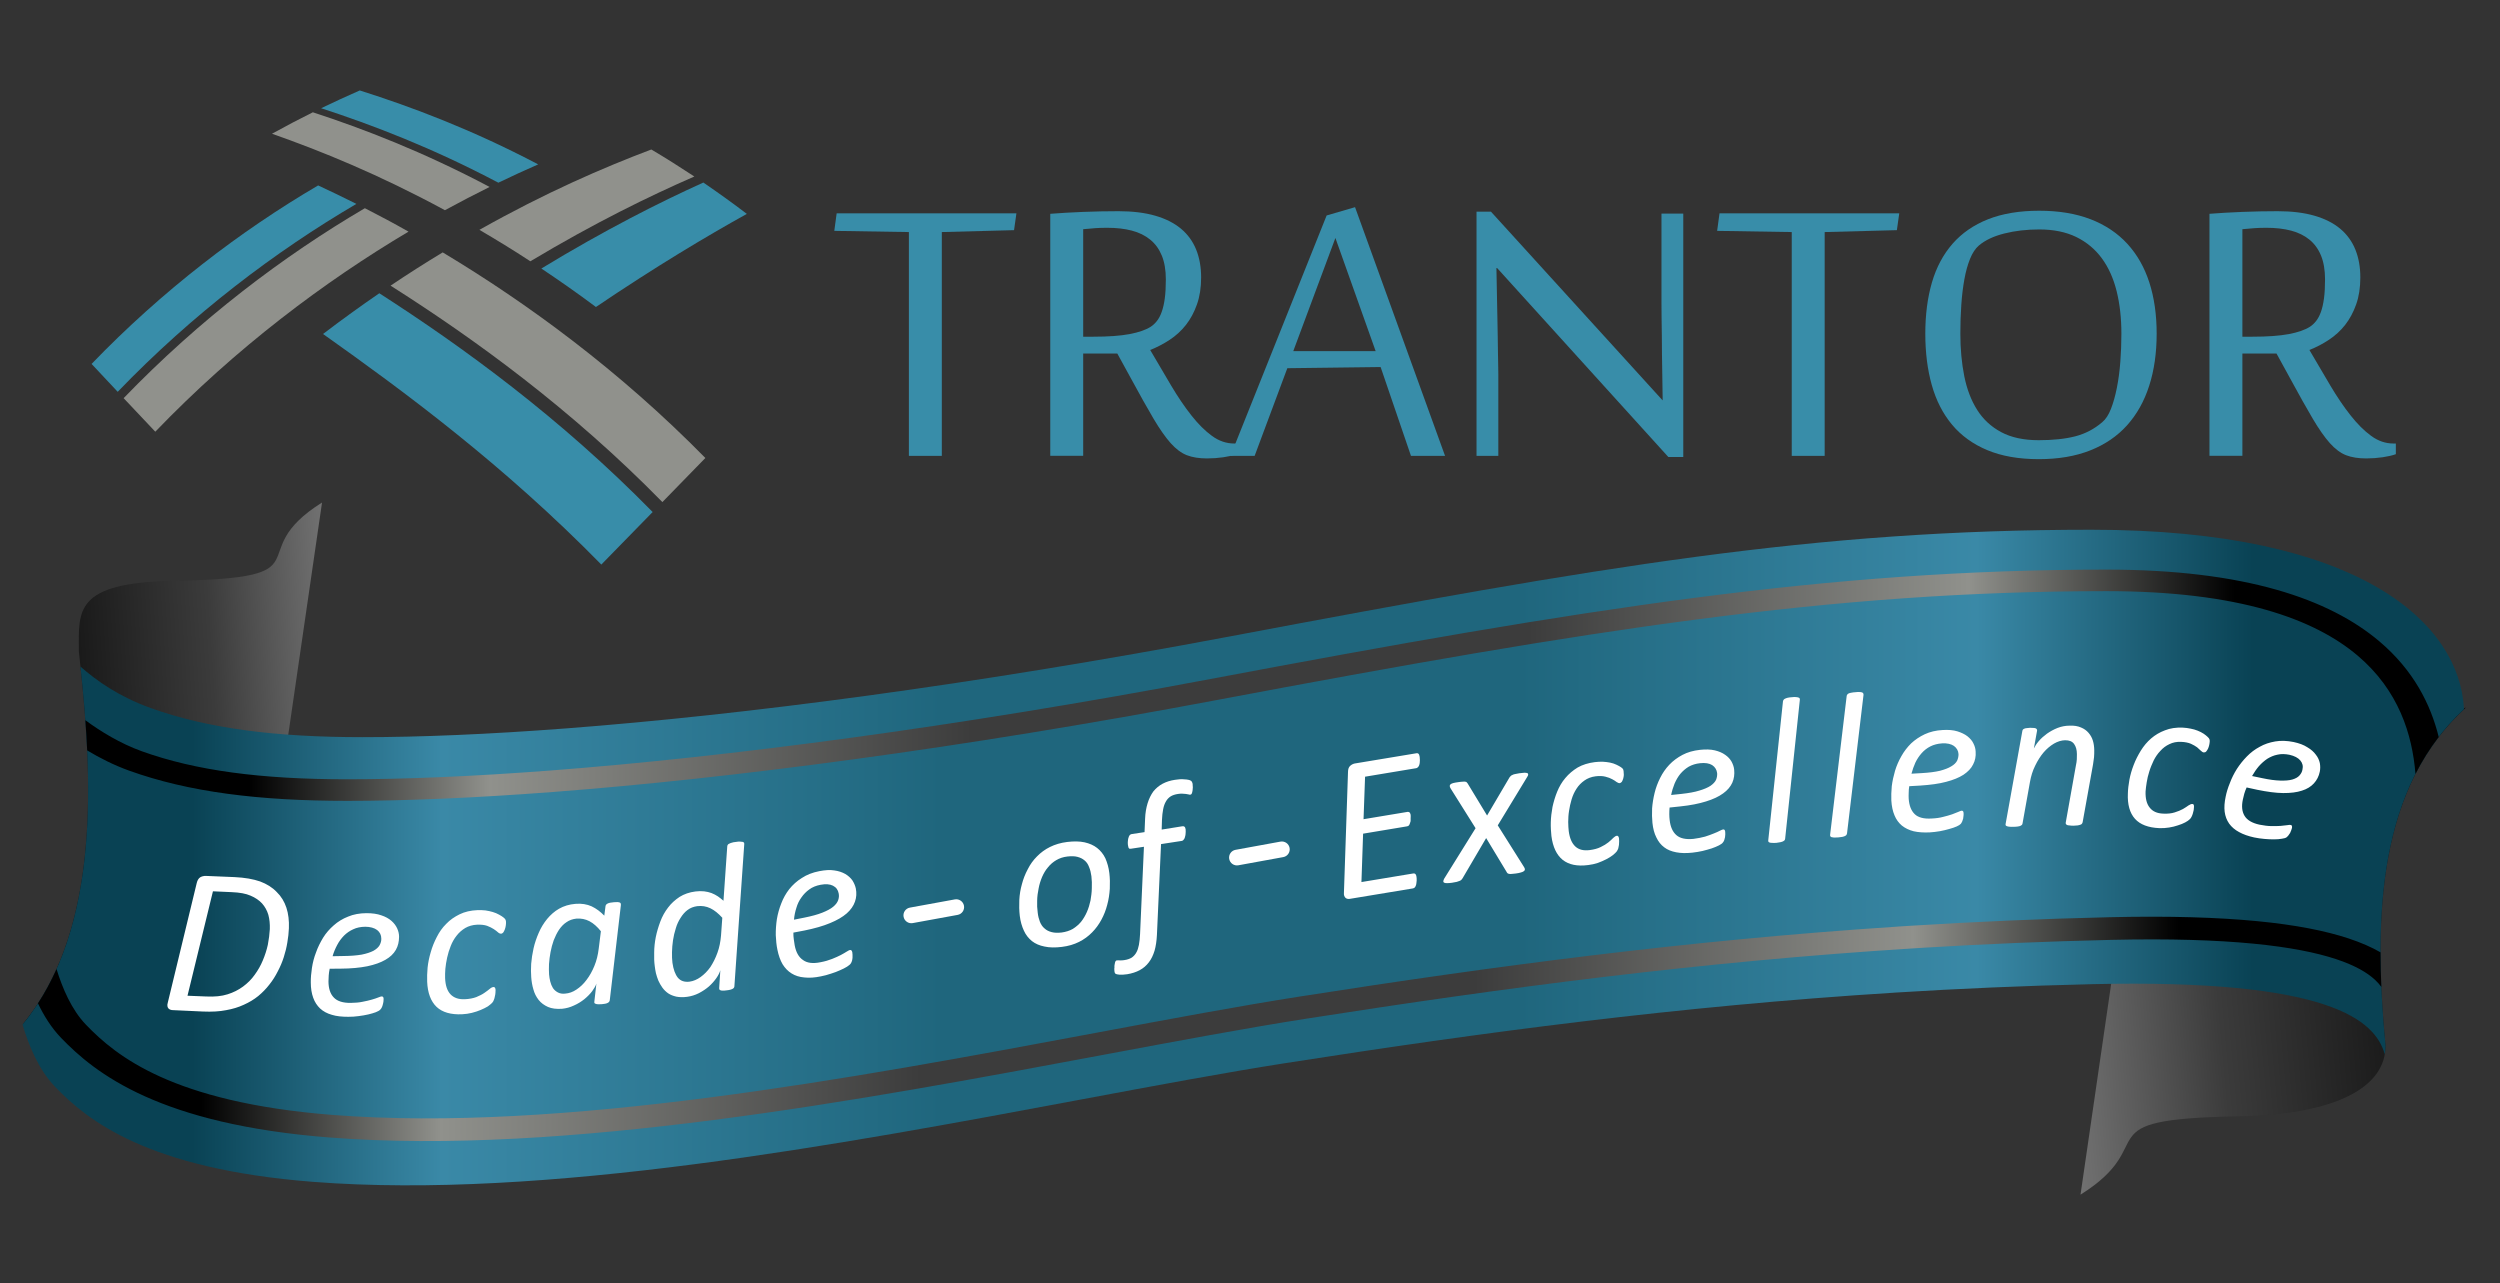 <svg width="113" height="58" viewBox="0 0 113 58" fill="none" xmlns="http://www.w3.org/2000/svg">
<rect x="0" y="0" width="113" height="58" fill="#333333" stroke="none"/>
<path opacity="0.87" d="M7.882 26.252C14.961 26.125 10.814 25.061 14.556 22.714L12.179 39.059C10.606 40.047 14.429 42.702 8.447 42.959C4.603 43.124 4.266 43.902 1.021 46.303C4.811 41.716 4.074 34.162 3.564 29.444C3.564 27.611 3.323 26.334 7.882 26.252Z" fill="url(#paint0_linear_86_2)"/>
<path fill-rule="evenodd" clip-rule="evenodd" d="M41.082 20.604V10.489L37.71 10.435L37.817 9.643H45.942L45.835 10.403L42.57 10.489V20.604H41.082" fill="#388DA9"/>
<path fill-rule="evenodd" clip-rule="evenodd" d="M49.421 15.219C50.091 15.219 50.635 15.18 51.053 15.102C51.47 15.023 51.79 14.912 52.011 14.77C52.111 14.706 52.204 14.62 52.289 14.513C52.375 14.406 52.448 14.269 52.508 14.101C52.569 13.933 52.616 13.73 52.648 13.491C52.68 13.252 52.696 12.964 52.696 12.629C52.696 12.208 52.635 11.849 52.514 11.553C52.392 11.257 52.218 11.017 51.989 10.831C51.761 10.645 51.485 10.509 51.16 10.424C50.835 10.338 50.466 10.296 50.052 10.296C49.845 10.296 49.667 10.301 49.517 10.312C49.367 10.322 49.181 10.338 48.96 10.36V15.219H49.421ZM50.502 15.979H48.96V20.603H47.472V9.664C47.922 9.628 48.418 9.6 48.96 9.578C49.502 9.557 50.034 9.546 50.555 9.546C51.19 9.546 51.743 9.614 52.214 9.749C52.685 9.885 53.074 10.081 53.381 10.338C53.688 10.595 53.916 10.909 54.066 11.28C54.216 11.651 54.291 12.072 54.291 12.543C54.291 13 54.228 13.405 54.103 13.758C53.978 14.111 53.813 14.42 53.606 14.684C53.398 14.948 53.154 15.173 52.873 15.358C52.59 15.544 52.296 15.697 51.989 15.819C52.317 16.383 52.633 16.919 52.937 17.43C53.24 17.94 53.545 18.39 53.852 18.778C54.158 19.168 54.469 19.476 54.783 19.704C55.097 19.933 55.432 20.047 55.789 20.047H55.896V20.529C55.739 20.586 55.539 20.632 55.297 20.668C55.054 20.703 54.808 20.721 54.558 20.721C54.201 20.721 53.898 20.673 53.648 20.576C53.398 20.48 53.154 20.298 52.915 20.031C52.676 19.763 52.418 19.394 52.139 18.923C51.861 18.452 51.518 17.841 51.112 17.092L50.502 15.979V15.979Z" fill="#388DA9"/>
<path fill-rule="evenodd" clip-rule="evenodd" d="M62.18 15.872L60.36 10.756L58.455 15.872H62.18ZM63.775 20.604L62.404 16.59L58.187 16.643L56.71 20.604H55.618L59.964 9.739L61.248 9.364L65.316 20.604H63.775V20.604Z" fill="#388DA9"/>
<path fill-rule="evenodd" clip-rule="evenodd" d="M75.409 20.657L67.67 12.116H67.638C67.653 12.922 67.667 13.657 67.681 14.32C67.689 14.606 67.694 14.889 67.697 15.171C67.701 15.454 67.704 15.712 67.708 15.947C67.711 16.183 67.715 16.386 67.719 16.558C67.722 16.729 67.724 16.846 67.724 16.911V20.604H66.739V9.568H67.392L75.142 18.088H75.153C75.138 17.339 75.127 16.643 75.121 16.001C75.121 15.73 75.119 15.455 75.115 15.177C75.111 14.899 75.108 14.636 75.104 14.39C75.101 14.144 75.099 13.925 75.099 13.732C75.099 13.539 75.099 13.389 75.099 13.282V9.654H76.084V20.657H75.409" fill="#388DA9"/>
<path fill-rule="evenodd" clip-rule="evenodd" d="M80.987 20.604V10.489L77.615 10.435L77.722 9.643H85.846L85.739 10.403L82.475 10.489V20.604H80.987" fill="#388DA9"/>
<path fill-rule="evenodd" clip-rule="evenodd" d="M95.887 15.081C95.887 14.381 95.816 13.743 95.673 13.165C95.53 12.586 95.307 12.091 95.004 11.677C94.7 11.263 94.315 10.942 93.848 10.713C93.38 10.485 92.822 10.371 92.173 10.371C91.609 10.371 91.084 10.431 90.599 10.553C90.114 10.674 89.729 10.856 89.443 11.099C89.286 11.234 89.154 11.434 89.047 11.698C88.94 11.962 88.854 12.271 88.79 12.624C88.726 12.977 88.679 13.362 88.651 13.78C88.622 14.197 88.608 14.631 88.608 15.081C88.608 15.773 88.667 16.413 88.785 17.002C88.903 17.591 89.097 18.099 89.368 18.527C89.639 18.956 90.001 19.291 90.455 19.533C90.908 19.776 91.473 19.897 92.151 19.897C92.8 19.897 93.352 19.838 93.805 19.721C94.258 19.603 94.663 19.391 95.02 19.084C95.177 18.956 95.309 18.754 95.416 18.479C95.523 18.204 95.612 17.887 95.683 17.526C95.755 17.166 95.807 16.775 95.839 16.354C95.871 15.933 95.887 15.509 95.887 15.081ZM97.481 15.081C97.481 15.951 97.369 16.736 97.144 17.435C96.92 18.135 96.586 18.73 96.144 19.223C95.701 19.715 95.147 20.094 94.479 20.358C93.812 20.622 93.036 20.754 92.151 20.754C91.252 20.754 90.478 20.618 89.828 20.347C89.179 20.076 88.647 19.692 88.233 19.196C87.819 18.7 87.514 18.104 87.318 17.409C87.122 16.713 87.024 15.937 87.024 15.081C87.024 14.224 87.124 13.454 87.323 12.768C87.523 12.083 87.834 11.5 88.255 11.018C88.676 10.537 89.211 10.167 89.861 9.91C90.51 9.654 91.281 9.525 92.172 9.525C93.057 9.525 93.831 9.654 94.495 9.91C95.159 10.167 95.712 10.537 96.154 11.018C96.597 11.5 96.929 12.083 97.15 12.768C97.371 13.454 97.481 14.224 97.481 15.081V15.081Z" fill="#388DA9"/>
<path fill-rule="evenodd" clip-rule="evenodd" d="M101.817 15.219C102.487 15.219 103.031 15.18 103.449 15.102C103.866 15.023 104.186 14.912 104.407 14.77C104.507 14.706 104.6 14.62 104.685 14.513C104.771 14.406 104.844 14.269 104.905 14.101C104.965 13.933 105.012 13.73 105.044 13.491C105.076 13.252 105.092 12.964 105.092 12.629C105.092 12.208 105.031 11.849 104.91 11.553C104.789 11.257 104.614 11.017 104.386 10.831C104.157 10.645 103.88 10.509 103.556 10.424C103.231 10.338 102.862 10.296 102.448 10.296C102.241 10.296 102.063 10.301 101.913 10.312C101.763 10.322 101.578 10.338 101.356 10.36V15.219H101.817ZM102.898 15.979H101.356V20.603H99.868V9.664C100.318 9.628 100.814 9.6 101.356 9.578C101.898 9.557 102.43 9.546 102.951 9.546C103.586 9.546 104.139 9.614 104.61 9.749C105.081 9.885 105.47 10.081 105.777 10.338C106.084 10.595 106.312 10.909 106.462 11.28C106.612 11.651 106.687 12.072 106.687 12.543C106.687 13 106.624 13.405 106.499 13.758C106.374 14.111 106.208 14.42 106.002 14.684C105.795 14.948 105.55 15.173 105.268 15.358C104.987 15.544 104.692 15.697 104.385 15.819C104.713 16.383 105.029 16.919 105.333 17.43C105.636 17.94 105.941 18.39 106.248 18.778C106.555 19.168 106.865 19.476 107.179 19.704C107.493 19.933 107.828 20.047 108.185 20.047H108.292V20.529C108.135 20.586 107.935 20.632 107.693 20.668C107.45 20.703 107.204 20.721 106.954 20.721C106.598 20.721 106.294 20.673 106.044 20.576C105.795 20.48 105.55 20.298 105.311 20.031C105.072 19.763 104.813 19.394 104.535 18.923C104.257 18.452 103.914 17.841 103.508 17.092L102.898 15.979V15.979Z" fill="#388DA9"/>
<path fill-rule="evenodd" clip-rule="evenodd" d="M26.936 13.876C29.676 12.026 31.931 10.682 33.757 9.668C33.108 9.171 32.449 8.702 31.791 8.251C29.793 9.155 27.36 10.382 24.469 12.137C25.283 12.681 26.109 13.257 26.936 13.876" fill="#388DA9"/>
<path fill-rule="evenodd" clip-rule="evenodd" d="M29.439 6.757C27.269 7.577 24.666 8.701 21.669 10.389C22.422 10.829 23.192 11.3 23.972 11.81C26.886 10.067 29.354 8.864 31.384 7.978C30.734 7.55 30.087 7.14 29.439 6.757" fill="#90918C"/>
<path fill-rule="evenodd" clip-rule="evenodd" d="M18.465 10.47C17.789 10.086 17.129 9.737 16.492 9.411C12.818 11.564 9.024 14.435 5.588 17.997C6.041 18.476 6.516 18.982 7.019 19.513C10.669 15.719 14.68 12.718 18.465 10.47" fill="#90918C"/>
<path fill-rule="evenodd" clip-rule="evenodd" d="M4.139 16.45C4.512 16.849 4.908 17.266 5.32 17.71C8.707 14.191 12.463 11.351 16.109 9.216C15.512 8.917 14.936 8.639 14.38 8.381C10.874 10.436 7.328 13.141 4.139 16.45" fill="#388DA9"/>
<path fill-rule="evenodd" clip-rule="evenodd" d="M20.11 9.501C20.802 9.124 21.477 8.776 22.131 8.45C19.13 6.862 16.44 5.827 14.141 5.075C13.531 5.379 12.915 5.701 12.294 6.045C14.5 6.82 17.123 7.882 20.11 9.501" fill="#90918C"/>
<path fill-rule="evenodd" clip-rule="evenodd" d="M16.262 4.088C15.688 4.339 15.105 4.608 14.514 4.892C16.828 5.644 19.528 6.676 22.526 8.258C23.145 7.96 23.744 7.684 24.326 7.43C21.358 5.868 18.635 4.84 16.262 4.088" fill="#388DA9"/>
<path fill-rule="evenodd" clip-rule="evenodd" d="M27.18 25.518C27.992 24.69 28.763 23.897 29.5 23.143C25.315 18.879 20.935 15.692 17.145 13.255C16.307 13.831 15.457 14.443 14.601 15.096C18.276 17.701 22.746 20.997 27.18 25.518" fill="#388DA9"/>
<path fill-rule="evenodd" clip-rule="evenodd" d="M20.01 11.408C19.241 11.872 18.454 12.373 17.653 12.911C21.454 15.321 25.807 18.481 29.94 22.694C30.622 21.999 31.266 21.332 31.882 20.701C27.991 16.741 23.815 13.691 20.01 11.408" fill="#90918C"/>
<path opacity="0.87" d="M101.131 50.461C94.052 50.588 97.781 51.653 94.039 53.999L96.416 37.654C97.989 36.666 94.585 34.011 100.566 33.754C104.411 33.589 107.724 33.523 111.459 31.98C107.564 35.516 107.245 41.187 107.826 47.269C107.826 49.102 105.691 50.38 101.131 50.461Z" fill="url(#paint1_linear_86_2)"/>
<path d="M1.018 46.308L1.019 46.302L1.021 46.303L1.021 46.303C4.632 41.932 4.133 34.868 3.637 30.13C4.364 30.767 5.355 31.478 6.809 32.002C9.373 32.925 12.431 33.32 16.392 33.32C18.98 33.32 22.073 33.192 25.601 32.923C33.619 32.311 43.883 30.974 55.57 28.77C72.399 25.598 82.012 23.944 94.523 23.944C106.791 23.944 111.157 28.225 111.37 32.016C111.371 32.03 111.371 32.045 111.372 32.059C107.559 35.6 107.249 41.231 107.826 47.268C107.826 47.402 107.815 47.533 107.792 47.661C107.365 46.108 105.286 44.239 94.587 44.484C91.508 44.555 88.531 44.686 85.633 44.867V44.868C75.843 45.48 66.95 46.669 58.083 48.056C55.356 48.483 52.222 49.069 48.844 49.701C37.985 51.733 24.607 54.236 14.141 53.419C6.684 52.837 3.953 50.645 2.496 49.129C1.73 48.333 1.288 47.219 1.018 46.308Z" fill="url(#paint2_linear_86_2)"/>
<path d="M110.23 33.312C109.826 33.837 109.478 34.394 109.179 34.981C109.035 33.199 108.424 31.205 106.561 29.63C104.621 27.991 101.22 26.72 95.213 26.72C82.791 26.72 71.868 28.462 55.041 31.634C43.329 33.842 33.033 35.184 24.978 35.799C21.434 36.069 18.318 36.199 15.702 36.199C11.686 36.199 8.519 35.798 5.834 34.832C5.148 34.585 4.508 34.261 3.94 33.918C3.919 33.455 3.891 32.999 3.858 32.553C4.543 33.06 5.437 33.606 6.405 33.955C8.847 34.834 11.796 35.224 15.702 35.224C18.263 35.224 21.333 35.097 24.844 34.83C32.825 34.221 43.057 32.888 54.719 30.69C71.55 27.516 82.613 25.746 95.213 25.746C101.473 25.746 105.285 27.077 107.545 28.987C109.097 30.299 109.867 31.842 110.23 33.312Z" fill="url(#paint3_linear_86_2)"/>
<path d="M107.6 43.046C107.601 43.561 107.614 44.082 107.636 44.608C107.556 44.498 107.46 44.389 107.344 44.282C107.002 43.967 106.463 43.641 105.589 43.352C103.821 42.768 100.751 42.36 95.436 42.482C92.537 42.549 89.729 42.669 86.992 42.834L86.519 42.864C76.769 43.474 67.907 44.658 59.053 46.043C56.342 46.468 53.222 47.051 49.84 47.684L49.761 47.699C38.955 49.721 25.485 52.241 14.897 51.415C11.086 51.117 8.438 50.405 6.538 49.548C4.635 48.69 3.524 47.705 2.762 46.913C2.317 46.45 1.978 45.901 1.716 45.351C2.036 44.858 2.314 44.339 2.555 43.8C2.823 44.671 3.235 45.64 3.885 46.316C4.58 47.04 5.563 47.909 7.254 48.672C8.949 49.436 11.395 50.11 15.041 50.395C25.36 51.2 38.605 48.729 49.504 46.69L49.513 46.688L49.513 46.688C52.884 46.057 56.029 45.469 58.769 45.04C67.459 43.68 76.189 42.509 85.771 41.883V41.881L86.403 41.842C89.313 41.66 92.302 41.528 95.393 41.457C100.778 41.334 104.097 41.737 106.149 42.415C106.722 42.604 107.201 42.816 107.6 43.046Z" fill="url(#paint4_linear_86_2)"/>
<path fill-rule="evenodd" clip-rule="evenodd" d="M26.056 41.521C25.885 41.54 25.733 41.592 25.605 41.683C25.471 41.769 25.362 41.888 25.265 42.029C25.174 42.17 25.095 42.328 25.027 42.502C24.966 42.676 24.917 42.856 24.884 43.035C24.846 43.219 24.831 43.397 24.815 43.575C24.811 43.747 24.806 43.901 24.818 44.044C24.828 44.152 24.844 44.26 24.872 44.367C24.899 44.475 24.938 44.571 24.993 44.66C25.048 44.743 25.125 44.809 25.213 44.856C25.3 44.904 25.416 44.928 25.547 44.911C25.723 44.898 25.892 44.839 26.054 44.729C26.221 44.619 26.375 44.476 26.51 44.293C26.651 44.109 26.768 43.899 26.866 43.66C26.965 43.421 27.028 43.161 27.062 42.88L27.16 42.092C26.997 41.887 26.825 41.735 26.644 41.639C26.462 41.544 26.267 41.507 26.056 41.521ZM16.509 41.889C16.304 41.892 16.122 41.928 15.965 42.004C15.808 42.073 15.669 42.171 15.549 42.29C15.428 42.415 15.325 42.551 15.24 42.715C15.156 42.873 15.083 43.042 15.033 43.221L15.513 43.212C15.845 43.21 16.124 43.187 16.345 43.149C16.567 43.105 16.741 43.046 16.876 42.978C17.01 42.903 17.103 42.819 17.157 42.726C17.21 42.626 17.24 42.528 17.235 42.425C17.234 42.265 17.172 42.136 17.048 42.038C16.918 41.941 16.738 41.891 16.509 41.889ZM31.51 40.959C31.346 40.983 31.205 41.035 31.077 41.132C30.955 41.223 30.852 41.342 30.761 41.489C30.669 41.63 30.596 41.787 30.546 41.961C30.491 42.135 30.447 42.314 30.42 42.498C30.393 42.682 30.378 42.86 30.374 43.038C30.37 43.215 30.377 43.375 30.394 43.517C30.436 43.818 30.52 44.044 30.64 44.193C30.767 44.342 30.941 44.398 31.168 44.371C31.344 44.346 31.507 44.276 31.668 44.161C31.829 44.045 31.977 43.896 32.107 43.714C32.23 43.525 32.341 43.309 32.428 43.065C32.516 42.827 32.567 42.562 32.59 42.286L32.648 41.483C32.474 41.291 32.296 41.144 32.109 41.054C31.922 40.965 31.727 40.933 31.51 40.959ZM21.579 41.138C21.704 41.133 21.831 41.139 21.945 41.151C22.061 41.169 22.17 41.193 22.274 41.223C22.379 41.253 22.472 41.295 22.56 41.343C22.647 41.39 22.712 41.433 22.759 41.471C22.807 41.509 22.837 41.542 22.849 41.571C22.862 41.599 22.869 41.633 22.871 41.667C22.873 41.724 22.87 41.781 22.861 41.839C22.852 41.902 22.837 41.96 22.817 42.012C22.796 42.065 22.775 42.111 22.748 42.147C22.715 42.182 22.687 42.201 22.647 42.202C22.602 42.204 22.555 42.183 22.508 42.14C22.46 42.096 22.395 42.047 22.313 41.993C22.236 41.94 22.131 41.892 22.015 41.846C21.893 41.805 21.744 41.789 21.561 41.796C21.361 41.805 21.18 41.858 21.03 41.945C20.879 42.037 20.747 42.151 20.638 42.293C20.53 42.429 20.439 42.587 20.372 42.761C20.305 42.93 20.249 43.104 20.211 43.283C20.173 43.456 20.146 43.629 20.13 43.79C20.119 43.95 20.114 44.093 20.119 44.213C20.133 44.539 20.211 44.781 20.361 44.941C20.511 45.1 20.726 45.177 21.005 45.165C21.211 45.157 21.387 45.121 21.527 45.069C21.673 45.006 21.797 44.949 21.897 44.876C21.997 44.809 22.074 44.748 22.14 44.694C22.201 44.64 22.263 44.615 22.309 44.613C22.337 44.612 22.355 44.622 22.373 44.644C22.385 44.667 22.398 44.7 22.4 44.746C22.401 44.78 22.398 44.826 22.394 44.878C22.391 44.93 22.382 44.987 22.367 45.039C22.358 45.097 22.343 45.149 22.322 45.196C22.307 45.248 22.28 45.289 22.242 45.331C22.203 45.372 22.143 45.42 22.054 45.487C21.959 45.542 21.853 45.599 21.729 45.649C21.605 45.7 21.476 45.746 21.329 45.781C21.187 45.815 21.039 45.839 20.885 45.845C20.377 45.867 19.995 45.757 19.733 45.511C19.471 45.259 19.329 44.881 19.308 44.373C19.299 44.179 19.308 43.967 19.327 43.738C19.351 43.508 19.399 43.277 19.469 43.04C19.533 42.808 19.627 42.576 19.743 42.353C19.854 42.132 19.994 41.931 20.17 41.758C20.339 41.579 20.545 41.439 20.775 41.326C21.005 41.214 21.271 41.151 21.579 41.138ZM16.564 41.275C16.827 41.276 17.051 41.306 17.237 41.373C17.422 41.433 17.575 41.519 17.693 41.622C17.812 41.726 17.897 41.842 17.954 41.966C18.011 42.095 18.039 42.219 18.038 42.345C18.036 42.563 17.993 42.759 17.892 42.935C17.791 43.111 17.637 43.26 17.419 43.384C17.207 43.507 16.936 43.604 16.602 43.675C16.267 43.741 15.869 43.781 15.4 43.783L14.902 43.787C14.878 43.891 14.866 43.995 14.858 44.092C14.851 44.19 14.849 44.281 14.847 44.361C14.849 44.681 14.928 44.924 15.089 45.089C15.245 45.254 15.5 45.334 15.848 45.331C16.048 45.328 16.231 45.315 16.389 45.28C16.554 45.25 16.69 45.216 16.808 45.182C16.927 45.148 17.023 45.116 17.102 45.084C17.175 45.052 17.226 45.039 17.254 45.038C17.283 45.036 17.306 45.047 17.318 45.069C17.331 45.086 17.343 45.114 17.339 45.154C17.34 45.183 17.336 45.223 17.332 45.269C17.323 45.315 17.319 45.355 17.304 45.401C17.294 45.448 17.279 45.494 17.258 45.535C17.237 45.576 17.215 45.611 17.188 45.635C17.149 45.677 17.082 45.714 16.987 45.752C16.891 45.785 16.778 45.824 16.648 45.852C16.512 45.881 16.37 45.91 16.211 45.928C16.057 45.952 15.898 45.958 15.743 45.959C15.463 45.959 15.21 45.936 15.002 45.87C14.788 45.811 14.612 45.715 14.469 45.584C14.332 45.452 14.228 45.297 14.157 45.099C14.086 44.902 14.048 44.675 14.048 44.406C14.045 44.206 14.064 43.983 14.1 43.747C14.136 43.511 14.195 43.279 14.283 43.053C14.364 42.82 14.475 42.599 14.603 42.387C14.737 42.17 14.901 41.986 15.088 41.823C15.27 41.661 15.488 41.526 15.735 41.43C15.977 41.328 16.255 41.277 16.564 41.275ZM26.01 40.854C26.29 40.831 26.531 40.872 26.741 40.966C26.951 41.066 27.14 41.207 27.314 41.388L27.37 40.951C27.379 40.905 27.412 40.864 27.468 40.838C27.529 40.807 27.62 40.792 27.746 40.781C27.808 40.778 27.86 40.776 27.905 40.774C27.946 40.778 27.98 40.782 28.009 40.792C28.032 40.803 28.05 40.819 28.057 40.836C28.063 40.853 28.064 40.876 28.065 40.899L27.561 45.215C27.552 45.267 27.519 45.308 27.463 45.333C27.407 45.364 27.316 45.38 27.185 45.391C27.122 45.393 27.071 45.396 27.031 45.392C26.985 45.394 26.956 45.383 26.927 45.373C26.898 45.369 26.881 45.352 26.868 45.336C26.862 45.319 26.861 45.296 26.865 45.267L26.957 44.457C26.927 44.561 26.858 44.673 26.766 44.802C26.668 44.932 26.547 45.052 26.409 45.166C26.271 45.275 26.115 45.373 25.941 45.449C25.767 45.531 25.592 45.578 25.404 45.597C25.153 45.614 24.94 45.588 24.771 45.515C24.597 45.437 24.455 45.334 24.346 45.196C24.238 45.058 24.157 44.901 24.109 44.72C24.056 44.545 24.025 44.357 24.011 44.164C23.998 43.987 23.995 43.787 24.009 43.563C24.027 43.334 24.064 43.103 24.116 42.867C24.169 42.63 24.251 42.392 24.35 42.165C24.449 41.932 24.577 41.726 24.73 41.537C24.882 41.353 25.064 41.191 25.27 41.074C25.488 40.95 25.731 40.877 26.01 40.854ZM37.091 39.992C36.892 40.029 36.718 40.099 36.58 40.202C36.441 40.3 36.32 40.425 36.223 40.566C36.12 40.708 36.047 40.86 35.997 41.033C35.941 41.207 35.903 41.386 35.888 41.57L36.364 41.475C36.688 41.41 36.959 41.336 37.167 41.253C37.375 41.17 37.543 41.083 37.659 40.986C37.775 40.89 37.851 40.789 37.886 40.685C37.922 40.58 37.929 40.483 37.908 40.381C37.878 40.222 37.794 40.105 37.647 40.032C37.507 39.963 37.324 39.948 37.091 39.992ZM37.71 39.343C37.905 39.369 38.068 39.425 38.209 39.505C38.343 39.585 38.45 39.683 38.529 39.794C38.603 39.911 38.654 40.029 38.682 40.154C38.725 40.369 38.711 40.57 38.644 40.756C38.578 40.947 38.454 41.124 38.272 41.286C38.085 41.449 37.833 41.596 37.519 41.724C37.204 41.857 36.82 41.965 36.36 42.059L35.861 42.154C35.86 42.257 35.864 42.36 35.88 42.462C35.89 42.559 35.905 42.65 35.92 42.729C35.979 43.041 36.102 43.265 36.297 43.394C36.48 43.529 36.744 43.564 37.09 43.492C37.288 43.455 37.464 43.402 37.61 43.344C37.767 43.28 37.896 43.224 38.003 43.168C38.115 43.111 38.198 43.056 38.271 43.013C38.337 42.971 38.388 42.946 38.416 42.939C38.445 42.937 38.462 42.942 38.486 42.959C38.498 42.975 38.516 43.003 38.523 43.037C38.525 43.071 38.532 43.111 38.534 43.151C38.536 43.197 38.538 43.242 38.534 43.288C38.53 43.34 38.521 43.386 38.511 43.426C38.496 43.473 38.48 43.513 38.459 43.543C38.432 43.59 38.371 43.638 38.288 43.693C38.199 43.748 38.092 43.804 37.969 43.855C37.845 43.912 37.71 43.963 37.558 44.01C37.406 44.062 37.253 44.103 37.1 44.132C36.822 44.19 36.577 44.206 36.358 44.181C36.129 44.162 35.943 44.101 35.779 43.999C35.614 43.897 35.483 43.76 35.372 43.582C35.268 43.403 35.19 43.183 35.139 42.928C35.096 42.724 35.075 42.502 35.065 42.268C35.061 42.028 35.079 41.787 35.115 41.545C35.156 41.303 35.221 41.066 35.314 40.833C35.401 40.601 35.523 40.384 35.675 40.189C35.833 39.994 36.015 39.826 36.243 39.685C36.466 39.538 36.73 39.435 37.031 39.377C37.292 39.326 37.52 39.311 37.71 39.343ZM9.625 40.287L8.475 45.007L9.317 45.041C9.701 45.059 10.02 45.028 10.285 44.943C10.544 44.863 10.78 44.744 10.985 44.593C11.19 44.441 11.366 44.268 11.511 44.062C11.663 43.855 11.785 43.638 11.879 43.411C11.977 43.178 12.053 42.947 12.106 42.704C12.153 42.456 12.183 42.226 12.196 41.997C12.204 41.762 12.183 41.551 12.129 41.348C12.069 41.15 11.976 40.983 11.844 40.834C11.712 40.691 11.536 40.572 11.326 40.484C11.117 40.39 10.828 40.339 10.473 40.325L9.625 40.287ZM9.304 39.591L10.599 39.645C11.063 39.666 11.449 39.735 11.757 39.842C12.059 39.955 12.311 40.111 12.509 40.32C12.712 40.517 12.853 40.751 12.945 41.027C13.036 41.304 13.072 41.617 13.058 41.961C13.05 42.167 13.025 42.379 12.988 42.598C12.952 42.823 12.898 43.042 12.827 43.263C12.757 43.483 12.668 43.693 12.557 43.903C12.451 44.113 12.328 44.313 12.176 44.502C12.03 44.692 11.86 44.865 11.672 45.021C11.479 45.178 11.261 45.307 11.02 45.415C10.778 45.528 10.513 45.608 10.218 45.66C9.929 45.718 9.581 45.739 9.174 45.721L7.816 45.658C7.776 45.66 7.741 45.65 7.707 45.64C7.666 45.625 7.637 45.609 7.613 45.581C7.588 45.554 7.576 45.52 7.568 45.48C7.561 45.435 7.564 45.383 7.584 45.319L8.894 39.906C8.924 39.785 8.977 39.702 9.05 39.653C9.128 39.61 9.213 39.589 9.304 39.591ZM33.452 38.041C33.503 38.045 33.538 38.049 33.572 38.053C33.601 38.063 33.619 38.074 33.631 38.091C33.638 38.113 33.644 38.136 33.64 38.159L33.195 44.571C33.197 44.623 33.165 44.67 33.115 44.695C33.059 44.726 32.968 44.752 32.837 44.764C32.769 44.772 32.718 44.78 32.678 44.776C32.638 44.778 32.603 44.773 32.574 44.763C32.545 44.753 32.528 44.742 32.522 44.731C32.509 44.715 32.508 44.686 32.507 44.663L32.559 43.855C32.529 43.959 32.471 44.081 32.379 44.211C32.288 44.341 32.179 44.465 32.046 44.585C31.914 44.7 31.758 44.803 31.59 44.891C31.417 44.978 31.242 45.031 31.06 45.056C30.872 45.081 30.712 45.076 30.568 45.048C30.423 45.014 30.307 44.968 30.201 44.898C30.101 44.828 30.011 44.74 29.939 44.64C29.866 44.54 29.81 44.434 29.759 44.327C29.715 44.215 29.676 44.102 29.648 43.989C29.626 43.875 29.604 43.768 29.595 43.671C29.57 43.489 29.561 43.283 29.569 43.054C29.57 42.825 29.595 42.59 29.642 42.353C29.689 42.123 29.759 41.885 29.847 41.653C29.934 41.42 30.051 41.21 30.198 41.02C30.338 40.832 30.515 40.675 30.715 40.541C30.921 40.412 31.163 40.328 31.436 40.294C31.573 40.276 31.699 40.277 31.825 40.288C31.946 40.301 32.056 40.33 32.16 40.366C32.265 40.407 32.364 40.46 32.453 40.519C32.541 40.579 32.624 40.649 32.701 40.715L32.872 38.254C32.871 38.231 32.881 38.214 32.892 38.191C32.902 38.167 32.924 38.149 32.958 38.136C32.986 38.118 33.026 38.105 33.071 38.092C33.121 38.072 33.184 38.064 33.264 38.055C33.337 38.04 33.4 38.038 33.452 38.041Z" fill="white"/>
<path fill-rule="evenodd" clip-rule="evenodd" d="M48.248 38.714C48.055 38.735 47.89 38.793 47.746 38.877C47.602 38.961 47.473 39.071 47.37 39.201C47.261 39.326 47.173 39.477 47.103 39.637C47.034 39.803 46.978 39.978 46.946 40.156C46.908 40.34 46.882 40.523 46.88 40.708C46.871 40.893 46.88 41.077 46.905 41.252C46.921 41.406 46.958 41.545 47.004 41.665C47.056 41.791 47.122 41.891 47.213 41.965C47.3 42.045 47.405 42.099 47.537 42.132C47.663 42.166 47.813 42.168 47.989 42.149C48.176 42.123 48.348 42.069 48.492 41.986C48.635 41.896 48.758 41.792 48.867 41.661C48.97 41.531 49.058 41.38 49.128 41.221C49.202 41.054 49.252 40.88 49.291 40.701C49.322 40.518 49.348 40.33 49.35 40.145C49.36 39.964 49.351 39.781 49.332 39.605C49.31 39.452 49.279 39.312 49.227 39.193C49.181 39.066 49.115 38.966 49.023 38.892C48.938 38.818 48.832 38.764 48.7 38.73C48.574 38.696 48.418 38.695 48.248 38.714ZM48.236 38.057C48.536 38.021 48.797 38.024 49.023 38.073C49.243 38.123 49.434 38.205 49.59 38.328C49.745 38.45 49.871 38.605 49.962 38.794C50.047 38.99 50.113 39.212 50.142 39.461C50.17 39.694 50.174 39.93 50.163 40.174C50.146 40.424 50.111 40.666 50.046 40.9C49.987 41.134 49.898 41.36 49.783 41.572C49.669 41.784 49.529 41.977 49.362 42.145C49.191 42.319 48.998 42.462 48.771 42.575C48.545 42.688 48.29 42.764 47.995 42.8C47.694 42.837 47.434 42.833 47.214 42.784C46.988 42.741 46.798 42.658 46.642 42.536C46.492 42.413 46.366 42.258 46.281 42.068C46.19 41.873 46.124 41.651 46.094 41.396C46.067 41.163 46.062 40.927 46.073 40.677C46.085 40.433 46.126 40.191 46.191 39.962C46.251 39.729 46.34 39.503 46.454 39.291C46.562 39.073 46.702 38.88 46.869 38.713C47.04 38.538 47.233 38.395 47.46 38.283C47.686 38.17 47.947 38.093 48.236 38.057ZM53.107 35.248C53.181 35.237 53.254 35.227 53.328 35.222C53.403 35.218 53.478 35.219 53.543 35.227C53.612 35.228 53.665 35.238 53.719 35.248C53.766 35.258 53.803 35.271 53.829 35.29C53.847 35.299 53.867 35.319 53.877 35.347C53.892 35.373 53.902 35.401 53.907 35.435C53.908 35.446 53.911 35.463 53.909 35.492C53.913 35.52 53.911 35.55 53.916 35.584C53.915 35.618 53.914 35.653 53.908 35.689C53.902 35.73 53.902 35.77 53.889 35.801C53.883 35.836 53.875 35.861 53.86 35.88C53.852 35.904 53.83 35.913 53.813 35.916C53.791 35.924 53.762 35.923 53.732 35.91C53.696 35.903 53.655 35.898 53.607 35.887C53.566 35.881 53.508 35.878 53.45 35.875C53.392 35.871 53.323 35.875 53.249 35.886C53.113 35.905 52.998 35.944 52.913 35.997C52.823 36.056 52.753 36.129 52.698 36.229C52.642 36.324 52.6 36.439 52.574 36.581C52.547 36.718 52.529 36.876 52.521 37.062L52.508 37.497L53.444 37.347C53.49 37.34 53.514 37.349 53.54 37.368C53.566 37.387 53.577 37.426 53.59 37.482C53.594 37.51 53.594 37.551 53.594 37.591C53.593 37.626 53.593 37.666 53.587 37.702C53.586 37.736 53.575 37.779 53.567 37.808C53.561 37.844 53.548 37.875 53.535 37.905C53.516 37.931 53.502 37.956 53.481 37.976C53.461 37.996 53.44 38.005 53.417 38.009L52.479 38.153L52.293 42.259C52.279 42.532 52.244 42.768 52.186 42.972C52.123 43.177 52.038 43.357 51.926 43.499C51.814 43.648 51.675 43.766 51.514 43.852C51.353 43.938 51.166 43.999 50.951 44.035C50.81 44.056 50.695 44.06 50.602 44.056C50.509 44.046 50.449 44.032 50.424 44.018C50.41 44.002 50.396 43.987 50.388 43.971C50.38 43.955 50.376 43.926 50.372 43.898C50.371 43.887 50.367 43.864 50.368 43.83C50.364 43.801 50.366 43.772 50.373 43.736C50.368 43.703 50.374 43.667 50.375 43.632C50.382 43.597 50.388 43.561 50.395 43.526C50.401 43.49 50.409 43.466 50.424 43.447C50.438 43.422 50.454 43.413 50.476 43.41C50.499 43.407 50.516 43.405 50.539 43.407C50.562 43.404 50.585 43.406 50.609 43.409C50.632 43.411 50.661 43.413 50.695 43.408C50.724 43.41 50.77 43.403 50.821 43.396C50.951 43.378 51.061 43.339 51.151 43.286C51.235 43.228 51.306 43.154 51.361 43.054C51.417 42.96 51.452 42.845 51.479 42.709C51.505 42.566 51.523 42.403 51.531 42.217L51.706 38.274L51.107 38.364C51.079 38.368 51.05 38.367 51.029 38.346C51.009 38.326 50.999 38.293 50.991 38.236C50.981 38.209 50.983 38.18 50.978 38.146C50.978 38.105 50.973 38.072 50.979 38.03C50.98 37.996 50.986 37.954 50.992 37.919C50.999 37.883 51.011 37.847 51.024 37.816C51.037 37.786 51.05 37.761 51.071 37.74C51.091 37.72 51.113 37.711 51.146 37.701L51.733 37.612L51.758 37.014C51.767 36.747 51.809 36.511 51.872 36.306C51.935 36.1 52.025 35.92 52.131 35.773C52.249 35.629 52.388 35.511 52.549 35.425C52.716 35.338 52.898 35.278 53.107 35.248Z" fill="white"/>
<path fill-rule="evenodd" clip-rule="evenodd" d="M102.942 34.111C102.773 34.144 102.626 34.209 102.482 34.297C102.344 34.39 102.215 34.504 102.099 34.635C101.984 34.77 101.882 34.922 101.793 35.077L102.255 35.173C102.575 35.242 102.844 35.276 103.064 35.282C103.289 35.288 103.466 35.276 103.611 35.235C103.755 35.193 103.863 35.133 103.933 35.055C104.009 34.97 104.055 34.884 104.071 34.784C104.109 34.629 104.073 34.489 103.972 34.37C103.87 34.251 103.709 34.168 103.484 34.116C103.289 34.078 103.109 34.072 102.942 34.111ZM102.841 33.513C103.095 33.469 103.373 33.479 103.669 33.539C103.923 33.593 104.129 33.67 104.292 33.776C104.461 33.875 104.585 33.986 104.676 34.112C104.772 34.232 104.829 34.363 104.857 34.492C104.88 34.627 104.879 34.754 104.855 34.878C104.813 35.086 104.721 35.264 104.589 35.408C104.458 35.552 104.277 35.667 104.044 35.738C103.818 35.813 103.534 35.849 103.2 35.846C102.865 35.843 102.478 35.79 102.028 35.698L101.548 35.593C101.503 35.691 101.469 35.782 101.441 35.877C101.418 35.967 101.395 36.056 101.377 36.139C101.312 36.441 101.338 36.686 101.455 36.878C101.572 37.07 101.796 37.203 102.128 37.275C102.323 37.313 102.499 37.337 102.661 37.339C102.822 37.341 102.96 37.34 103.08 37.331C103.205 37.321 103.302 37.308 103.381 37.298C103.46 37.282 103.511 37.281 103.541 37.289C103.57 37.291 103.584 37.306 103.592 37.328C103.601 37.35 103.605 37.379 103.598 37.42C103.59 37.444 103.577 37.48 103.566 37.522C103.548 37.564 103.53 37.607 103.513 37.65C103.489 37.687 103.465 37.725 103.435 37.763C103.411 37.795 103.38 37.822 103.349 37.849C103.306 37.878 103.234 37.899 103.138 37.911C103.036 37.93 102.922 37.939 102.784 37.939C102.652 37.939 102.507 37.935 102.355 37.92C102.198 37.906 102.045 37.885 101.891 37.853C101.625 37.795 101.396 37.715 101.21 37.612C101.018 37.51 100.868 37.38 100.757 37.227C100.65 37.074 100.581 36.893 100.555 36.694C100.529 36.49 100.546 36.263 100.6 36.009C100.638 35.814 100.703 35.604 100.791 35.391C100.872 35.173 100.977 34.963 101.106 34.757C101.236 34.556 101.39 34.363 101.558 34.192C101.731 34.014 101.925 33.868 102.141 33.754C102.35 33.634 102.582 33.558 102.841 33.513ZM98.659 32.889C98.781 32.896 98.904 32.909 99.017 32.935C99.129 32.955 99.236 32.987 99.334 33.026C99.437 33.065 99.523 33.112 99.605 33.164C99.681 33.218 99.745 33.267 99.785 33.308C99.83 33.349 99.858 33.385 99.867 33.413C99.877 33.44 99.881 33.474 99.88 33.509C99.875 33.562 99.871 33.62 99.856 33.679C99.846 33.738 99.823 33.787 99.802 33.842C99.779 33.891 99.75 33.929 99.72 33.968C99.69 34 99.656 34.01 99.616 34.01C99.576 34.009 99.532 33.986 99.486 33.94C99.44 33.894 99.381 33.839 99.31 33.779C99.234 33.725 99.14 33.668 99.03 33.619C98.914 33.57 98.766 33.538 98.587 33.532C98.389 33.523 98.215 33.557 98.058 33.635C97.9 33.707 97.764 33.811 97.648 33.941C97.526 34.066 97.43 34.211 97.347 34.371C97.27 34.537 97.199 34.702 97.147 34.875C97.093 35.038 97.056 35.204 97.031 35.363C97.005 35.522 96.988 35.656 96.98 35.773C96.969 36.091 97.03 36.337 97.166 36.503C97.298 36.676 97.5 36.766 97.778 36.776C97.975 36.785 98.151 36.768 98.295 36.721C98.439 36.679 98.564 36.623 98.667 36.569C98.769 36.51 98.854 36.453 98.922 36.404C98.992 36.36 99.046 36.336 99.098 36.341C99.121 36.338 99.14 36.352 99.154 36.374C99.164 36.401 99.174 36.434 99.168 36.476C99.167 36.516 99.161 36.557 99.156 36.61C99.145 36.657 99.135 36.71 99.118 36.764C99.102 36.818 99.085 36.866 99.062 36.91C99.04 36.959 99.011 37.003 98.969 37.037C98.934 37.076 98.865 37.12 98.773 37.172C98.677 37.224 98.567 37.267 98.439 37.307C98.319 37.351 98.184 37.38 98.043 37.404C97.896 37.429 97.753 37.436 97.603 37.432C97.105 37.41 96.736 37.273 96.5 37.01C96.264 36.746 96.157 36.362 96.18 35.864C96.184 35.673 96.209 35.469 96.249 35.245C96.29 35.026 96.354 34.805 96.44 34.581C96.526 34.35 96.637 34.14 96.765 33.928C96.894 33.721 97.049 33.534 97.23 33.378C97.412 33.222 97.62 33.098 97.857 33.01C98.092 32.916 98.358 32.876 98.659 32.889ZM87.782 33.6C87.577 33.615 87.404 33.66 87.253 33.737C87.101 33.814 86.971 33.917 86.86 34.041C86.749 34.165 86.652 34.31 86.575 34.47C86.503 34.629 86.445 34.797 86.398 34.971L86.872 34.944C87.198 34.925 87.465 34.891 87.683 34.84C87.894 34.783 88.065 34.721 88.193 34.641C88.322 34.567 88.409 34.481 88.46 34.388C88.505 34.29 88.526 34.189 88.525 34.086C88.516 33.931 88.443 33.808 88.316 33.715C88.189 33.628 88.011 33.587 87.782 33.6ZM91.605 32.911C91.65 32.905 91.707 32.898 91.764 32.896C91.834 32.899 91.886 32.898 91.927 32.904C91.967 32.905 92.003 32.912 92.022 32.926C92.046 32.935 92.06 32.956 92.068 32.972C92.076 32.989 92.079 33.011 92.075 33.029L91.931 33.831C91.981 33.727 92.053 33.614 92.153 33.497C92.258 33.374 92.382 33.266 92.524 33.161C92.667 33.062 92.823 32.973 92.998 32.904C93.174 32.836 93.354 32.801 93.538 32.8C93.75 32.79 93.921 32.82 94.061 32.882C94.201 32.939 94.316 33.022 94.404 33.126C94.492 33.23 94.558 33.343 94.599 33.481C94.639 33.614 94.658 33.756 94.66 33.906C94.662 34.015 94.658 34.119 94.65 34.23C94.64 34.334 94.625 34.44 94.605 34.552L94.135 37.165C94.127 37.194 94.118 37.213 94.103 37.232C94.094 37.251 94.067 37.266 94.04 37.275C94.007 37.285 93.963 37.302 93.917 37.308C93.866 37.315 93.803 37.317 93.723 37.322C93.654 37.319 93.591 37.321 93.543 37.31C93.491 37.311 93.455 37.298 93.431 37.29C93.406 37.276 93.387 37.261 93.379 37.245C93.371 37.229 93.368 37.206 93.371 37.182L93.832 34.594C93.855 34.499 93.866 34.405 93.872 34.318C93.877 34.225 93.879 34.15 93.876 34.081C93.874 33.892 93.832 33.742 93.748 33.626C93.664 33.51 93.531 33.458 93.341 33.459C93.174 33.463 93.008 33.514 92.841 33.61C92.67 33.713 92.514 33.842 92.369 34.011C92.229 34.178 92.1 34.38 91.991 34.607C91.876 34.835 91.799 35.087 91.753 35.352L91.418 37.221C91.415 37.25 91.401 37.27 91.386 37.289C91.37 37.302 91.349 37.316 91.317 37.332C91.289 37.342 91.25 37.352 91.193 37.36C91.148 37.365 91.086 37.373 91.011 37.372C90.93 37.376 90.867 37.373 90.82 37.367C90.773 37.362 90.738 37.355 90.707 37.342C90.683 37.333 90.664 37.318 90.656 37.302C90.648 37.286 90.651 37.262 90.654 37.239L91.409 33.046C91.412 33.022 91.421 33.004 91.43 32.985C91.445 32.966 91.466 32.946 91.499 32.936C91.526 32.921 91.56 32.917 91.605 32.911ZM76.848 34.496C76.649 34.516 76.472 34.574 76.327 34.656C76.183 34.743 76.059 34.852 75.949 34.981C75.844 35.11 75.76 35.259 75.689 35.423C75.624 35.587 75.57 35.756 75.536 35.933L76.008 35.884C76.331 35.848 76.602 35.801 76.812 35.734C77.023 35.672 77.192 35.599 77.314 35.519C77.436 35.434 77.522 35.343 77.567 35.245C77.606 35.148 77.622 35.048 77.615 34.945C77.595 34.792 77.522 34.669 77.389 34.582C77.258 34.501 77.076 34.473 76.848 34.496ZM87.808 32.997C88.065 32.981 88.287 32.999 88.472 33.056C88.653 33.113 88.806 33.185 88.928 33.279C89.05 33.379 89.144 33.482 89.2 33.607C89.262 33.726 89.295 33.848 89.299 33.974C89.315 34.185 89.277 34.38 89.184 34.554C89.098 34.732 88.95 34.883 88.749 35.019C88.546 35.149 88.284 35.257 87.96 35.34C87.638 35.427 87.246 35.478 86.79 35.508L86.298 35.536C86.282 35.636 86.272 35.736 86.273 35.834C86.268 35.932 86.268 36.019 86.273 36.104C86.296 36.413 86.383 36.643 86.547 36.801C86.705 36.953 86.961 37.018 87.304 36.997C87.499 36.989 87.675 36.966 87.83 36.923C87.987 36.886 88.12 36.846 88.236 36.807C88.351 36.764 88.439 36.73 88.516 36.697C88.586 36.664 88.636 36.647 88.664 36.643C88.692 36.639 88.717 36.653 88.731 36.669C88.745 36.69 88.754 36.718 88.753 36.752C88.757 36.786 88.756 36.821 88.751 36.868C88.75 36.908 88.739 36.956 88.734 37.003C88.722 37.044 88.71 37.086 88.692 37.129C88.675 37.172 88.65 37.203 88.631 37.235C88.596 37.274 88.532 37.317 88.439 37.357C88.347 37.398 88.236 37.435 88.108 37.469C87.981 37.509 87.841 37.538 87.689 37.569C87.531 37.596 87.378 37.615 87.224 37.624C86.949 37.636 86.71 37.621 86.497 37.573C86.288 37.52 86.11 37.433 85.962 37.314C85.82 37.194 85.708 37.041 85.632 36.855C85.55 36.664 85.505 36.445 85.488 36.182C85.48 35.982 85.487 35.768 85.508 35.535C85.537 35.306 85.587 35.075 85.655 34.842C85.724 34.614 85.821 34.388 85.944 34.176C86.061 33.966 86.209 33.774 86.382 33.602C86.563 33.434 86.764 33.299 86.998 33.188C87.237 33.077 87.505 33.013 87.808 32.997ZM68.675 34.951C68.765 34.939 68.839 34.93 68.897 34.928C68.96 34.926 69.001 34.932 69.031 34.945C69.061 34.953 69.075 34.974 69.073 35.003C69.077 35.032 69.059 35.074 69.025 35.125L67.699 37.306L68.887 39.192C68.916 39.235 68.926 39.268 68.924 39.297C68.928 39.325 68.909 39.357 68.877 39.378C68.845 39.399 68.802 39.422 68.746 39.435C68.685 39.455 68.606 39.47 68.516 39.482C68.431 39.493 68.363 39.502 68.311 39.503C68.26 39.509 68.225 39.502 68.195 39.495C68.166 39.493 68.147 39.478 68.133 39.462C68.12 39.453 68.106 39.431 68.097 39.409L67.174 37.881L66.107 39.7C66.093 39.725 66.078 39.745 66.058 39.764C66.043 39.784 66.016 39.799 65.978 39.815C65.945 39.831 65.901 39.842 65.845 39.861C65.79 39.874 65.716 39.889 65.626 39.901C65.535 39.912 65.462 39.922 65.403 39.918C65.352 39.919 65.305 39.913 65.28 39.899C65.249 39.886 65.235 39.865 65.237 39.836C65.239 39.806 65.252 39.77 65.274 39.721L66.696 37.435L65.566 35.634C65.543 35.591 65.527 35.558 65.529 35.529C65.525 35.501 65.539 35.47 65.565 35.45C65.591 35.429 65.634 35.406 65.69 35.393C65.746 35.38 65.825 35.364 65.921 35.352C66.006 35.341 66.074 35.332 66.12 35.332C66.171 35.325 66.211 35.326 66.236 35.334C66.265 35.336 66.283 35.346 66.296 35.361C66.31 35.377 66.324 35.392 66.338 35.413L67.216 36.861L68.232 35.135C68.247 35.115 68.261 35.096 68.277 35.083C68.292 35.064 68.318 35.043 68.351 35.033C68.383 35.011 68.422 35.001 68.472 34.989C68.522 34.976 68.591 34.968 68.675 34.951ZM76.84 33.893C77.101 33.865 77.321 33.871 77.511 33.916C77.695 33.961 77.854 34.027 77.981 34.12C78.107 34.207 78.201 34.31 78.268 34.428C78.33 34.547 78.374 34.668 78.385 34.794C78.406 35.004 78.379 35.198 78.299 35.381C78.218 35.558 78.083 35.72 77.888 35.86C77.688 36.007 77.433 36.126 77.112 36.225C76.796 36.324 76.409 36.402 75.954 36.449L75.465 36.501C75.456 36.606 75.451 36.704 75.452 36.802C75.453 36.9 75.458 36.986 75.469 37.071C75.503 37.377 75.607 37.606 75.776 37.751C75.945 37.897 76.199 37.95 76.54 37.918C76.739 37.892 76.913 37.858 77.069 37.815C77.218 37.767 77.35 37.721 77.465 37.672C77.575 37.629 77.668 37.588 77.737 37.55C77.808 37.512 77.857 37.495 77.885 37.491C77.914 37.487 77.932 37.496 77.951 37.511C77.966 37.532 77.975 37.56 77.979 37.594C77.984 37.628 77.982 37.663 77.983 37.709C77.982 37.749 77.977 37.796 77.971 37.843C77.96 37.89 77.948 37.932 77.936 37.974C77.919 38.017 77.9 38.053 77.875 38.08C77.846 38.124 77.782 38.167 77.696 38.212C77.604 38.259 77.5 38.301 77.374 38.346C77.246 38.386 77.107 38.426 76.957 38.463C76.805 38.494 76.648 38.526 76.494 38.54C76.221 38.569 75.979 38.566 75.766 38.524C75.553 38.483 75.372 38.414 75.225 38.3C75.072 38.188 74.954 38.036 74.867 37.851C74.775 37.673 74.717 37.45 74.69 37.194C74.67 36.989 74.665 36.777 74.675 36.539C74.692 36.312 74.731 36.077 74.787 35.845C74.843 35.608 74.929 35.383 75.039 35.162C75.149 34.94 75.285 34.744 75.452 34.567C75.619 34.39 75.819 34.243 76.046 34.122C76.277 34 76.539 33.926 76.84 33.893ZM72.084 34.448C72.208 34.432 72.323 34.429 72.444 34.43C72.561 34.438 72.666 34.448 72.772 34.469C72.878 34.49 72.975 34.523 73.061 34.564C73.147 34.605 73.215 34.642 73.265 34.676C73.316 34.71 73.348 34.74 73.363 34.767C73.372 34.789 73.382 34.822 73.386 34.856C73.394 34.913 73.395 34.97 73.397 35.028C73.393 35.086 73.383 35.145 73.367 35.199C73.35 35.247 73.334 35.295 73.31 35.333C73.28 35.371 73.248 35.392 73.214 35.397C73.174 35.402 73.126 35.385 73.069 35.346C73.018 35.307 72.955 35.263 72.875 35.222C72.788 35.175 72.691 35.136 72.566 35.106C72.447 35.075 72.296 35.066 72.12 35.089C71.922 35.114 71.752 35.182 71.615 35.28C71.472 35.38 71.35 35.505 71.259 35.649C71.163 35.794 71.091 35.953 71.038 36.127C70.986 36.3 70.946 36.479 70.921 36.649C70.892 36.825 70.885 36.993 70.883 37.155C70.886 37.316 70.893 37.453 70.907 37.567C70.948 37.884 71.047 38.113 71.204 38.26C71.361 38.407 71.581 38.459 71.853 38.424C72.051 38.398 72.219 38.354 72.354 38.285C72.489 38.221 72.607 38.148 72.701 38.073C72.789 37.998 72.867 37.93 72.922 37.871C72.979 37.818 73.032 37.782 73.083 37.776C73.106 37.773 73.13 37.781 73.144 37.802C73.165 37.829 73.174 37.856 73.18 37.901C73.184 37.935 73.184 37.982 73.185 38.033C73.186 38.085 73.181 38.138 73.177 38.19C73.167 38.249 73.157 38.302 73.145 38.35C73.129 38.398 73.105 38.441 73.076 38.485C73.042 38.53 72.986 38.583 72.902 38.652C72.819 38.72 72.711 38.78 72.598 38.841C72.485 38.901 72.359 38.952 72.222 39.004C72.084 39.051 71.938 39.081 71.79 39.1C71.292 39.165 70.913 39.087 70.631 38.864C70.361 38.645 70.188 38.287 70.124 37.788C70.105 37.601 70.09 37.395 70.096 37.17C70.101 36.945 70.129 36.711 70.173 36.474C70.224 36.243 70.292 36.01 70.384 35.785C70.476 35.56 70.598 35.348 70.753 35.167C70.908 34.98 71.095 34.823 71.309 34.692C71.529 34.566 71.789 34.486 72.084 34.448ZM64.036 34.045C64.104 34.036 64.15 34.082 64.163 34.184C64.17 34.195 64.173 34.218 64.172 34.252C64.176 34.286 64.181 34.32 64.179 34.355C64.179 34.395 64.173 34.437 64.172 34.477C64.166 34.518 64.16 34.559 64.146 34.59C64.134 34.626 64.115 34.657 64.088 34.678C64.069 34.703 64.042 34.718 64.013 34.722L61.701 35.107L61.632 37.028L63.623 36.697C63.657 36.692 63.687 36.7 63.712 36.72C63.732 36.74 63.749 36.778 63.76 36.823C63.762 36.84 63.76 36.863 63.764 36.897C63.762 36.926 63.761 36.967 63.76 37.002C63.765 37.041 63.759 37.082 63.758 37.123C63.746 37.159 63.739 37.194 63.725 37.225C63.718 37.255 63.699 37.286 63.679 37.312C63.659 37.331 63.632 37.346 63.598 37.351L61.612 37.682L61.537 39.869L63.889 39.479C63.923 39.475 63.947 39.483 63.973 39.503C63.999 39.529 64.015 39.561 64.022 39.612C64.025 39.635 64.028 39.657 64.032 39.691C64.031 39.726 64.035 39.76 64.034 39.8C64.028 39.836 64.027 39.876 64.021 39.917C64.02 39.958 64.008 39.994 63.995 40.03C63.982 40.066 63.968 40.091 63.943 40.118C63.917 40.138 63.89 40.153 63.861 40.157L61.019 40.627C60.985 40.632 60.951 40.636 60.915 40.629C60.88 40.622 60.849 40.609 60.824 40.589C60.797 40.563 60.777 40.537 60.76 40.493C60.743 40.455 60.742 40.404 60.746 40.345L60.93 34.889C60.932 34.768 60.96 34.678 61.027 34.617C61.094 34.557 61.16 34.526 61.233 34.51L64.036 34.045ZM83.679 31.311C83.73 31.299 83.797 31.291 83.872 31.287C83.946 31.277 84.009 31.275 84.055 31.28C84.102 31.28 84.143 31.286 84.168 31.3C84.197 31.308 84.211 31.324 84.219 31.34C84.227 31.356 84.23 31.379 84.232 31.401L83.485 37.673C83.477 37.697 83.469 37.722 83.46 37.74C83.445 37.759 83.418 37.774 83.391 37.789C83.364 37.804 83.32 37.816 83.269 37.828C83.224 37.834 83.156 37.843 83.088 37.851C83.008 37.856 82.945 37.858 82.899 37.858C82.846 37.854 82.811 37.847 82.781 37.839C82.756 37.825 82.738 37.816 82.729 37.794C82.722 37.783 82.719 37.761 82.721 37.732L83.469 31.465C83.471 31.442 83.48 31.418 83.495 31.399C83.504 31.38 83.524 31.36 83.557 31.345C83.589 31.329 83.628 31.318 83.679 31.311ZM80.992 31.514C81.066 31.504 81.129 31.502 81.175 31.508C81.228 31.512 81.263 31.519 81.288 31.528C81.317 31.535 81.337 31.55 81.344 31.566C81.353 31.588 81.356 31.611 81.353 31.634L80.688 37.913C80.685 37.937 80.677 37.961 80.662 37.98C80.646 37.993 80.626 38.013 80.593 38.029C80.566 38.044 80.527 38.055 80.477 38.067C80.427 38.079 80.365 38.087 80.291 38.097C80.211 38.101 80.148 38.104 80.101 38.098C80.055 38.098 80.014 38.092 79.99 38.084C79.96 38.076 79.946 38.06 79.933 38.045C79.925 38.029 79.922 38.006 79.925 37.983L80.59 31.704C80.593 31.68 80.601 31.656 80.616 31.637C80.625 31.613 80.651 31.598 80.678 31.583C80.711 31.567 80.755 31.55 80.799 31.539C80.85 31.526 80.918 31.518 80.992 31.514Z" fill="white"/>
<path fill-rule="evenodd" clip-rule="evenodd" d="M43.572 40.939C43.607 41.133 43.479 41.318 43.285 41.353L41.255 41.724C41.062 41.759 40.877 41.631 40.842 41.438C40.806 41.244 40.935 41.059 41.128 41.024L43.158 40.653C43.351 40.618 43.536 40.746 43.572 40.939Z" fill="white"/>
<path fill-rule="evenodd" clip-rule="evenodd" d="M58.29 38.327C58.325 38.52 58.197 38.706 58.004 38.741L55.974 39.111C55.781 39.147 55.596 39.019 55.56 38.825C55.525 38.632 55.653 38.447 55.846 38.412L57.877 38.041C58.07 38.006 58.255 38.134 58.29 38.327Z" fill="white"/>
<defs>
<linearGradient id="paint0_linear_86_2" x1="19.217" y1="32.385" x2="0.49" y2="33.63" gradientUnits="userSpaceOnUse">
<stop stop-color="#A8A8A8"/>
<stop offset="0.504" stop-color="#3C3C3C"/>
<stop offset="1"/>
</linearGradient>
<linearGradient id="paint1_linear_86_2" x1="88.041" y1="44.972" x2="112.047" y2="42.771" gradientUnits="userSpaceOnUse">
<stop stop-color="#A8A8A8"/>
<stop offset="0.504" stop-color="#3C3C3C"/>
<stop offset="1"/>
</linearGradient>
<linearGradient id="paint2_linear_86_2" x1="8.708" y1="40.901" x2="101.816" y2="40.901" gradientUnits="userSpaceOnUse">
<stop stop-color="#094254"/>
<stop offset="0.121" stop-color="#3A89A7"/>
<stop offset="0.364" stop-color="#1F667D"/>
<stop offset="0.644" stop-color="#1F667D"/>
<stop offset="0.866" stop-color="#3A89A7"/>
<stop offset="1" stop-color="#094254"/>
</linearGradient>
<linearGradient id="paint3_linear_86_2" x1="11.271" y1="31.727" x2="101.019" y2="31.727" gradientUnits="userSpaceOnUse">
<stop/>
<stop offset="0.121" stop-color="#90918C"/>
<stop offset="0.364" stop-color="#3C3C3C"/>
<stop offset="0.644" stop-color="#3C3C3C"/>
<stop offset="0.866" stop-color="#90918C"/>
<stop offset="1"/>
</linearGradient>
<linearGradient id="paint4_linear_86_2" x1="9.098" y1="47.238" x2="98.464" y2="47.238" gradientUnits="userSpaceOnUse">
<stop/>
<stop offset="0.121" stop-color="#90918C"/>
<stop offset="0.364" stop-color="#3C3C3C"/>
<stop offset="0.644" stop-color="#3C3C3C"/>
<stop offset="0.866" stop-color="#90918C"/>
<stop offset="1"/>
</linearGradient>
</defs>
</svg>
